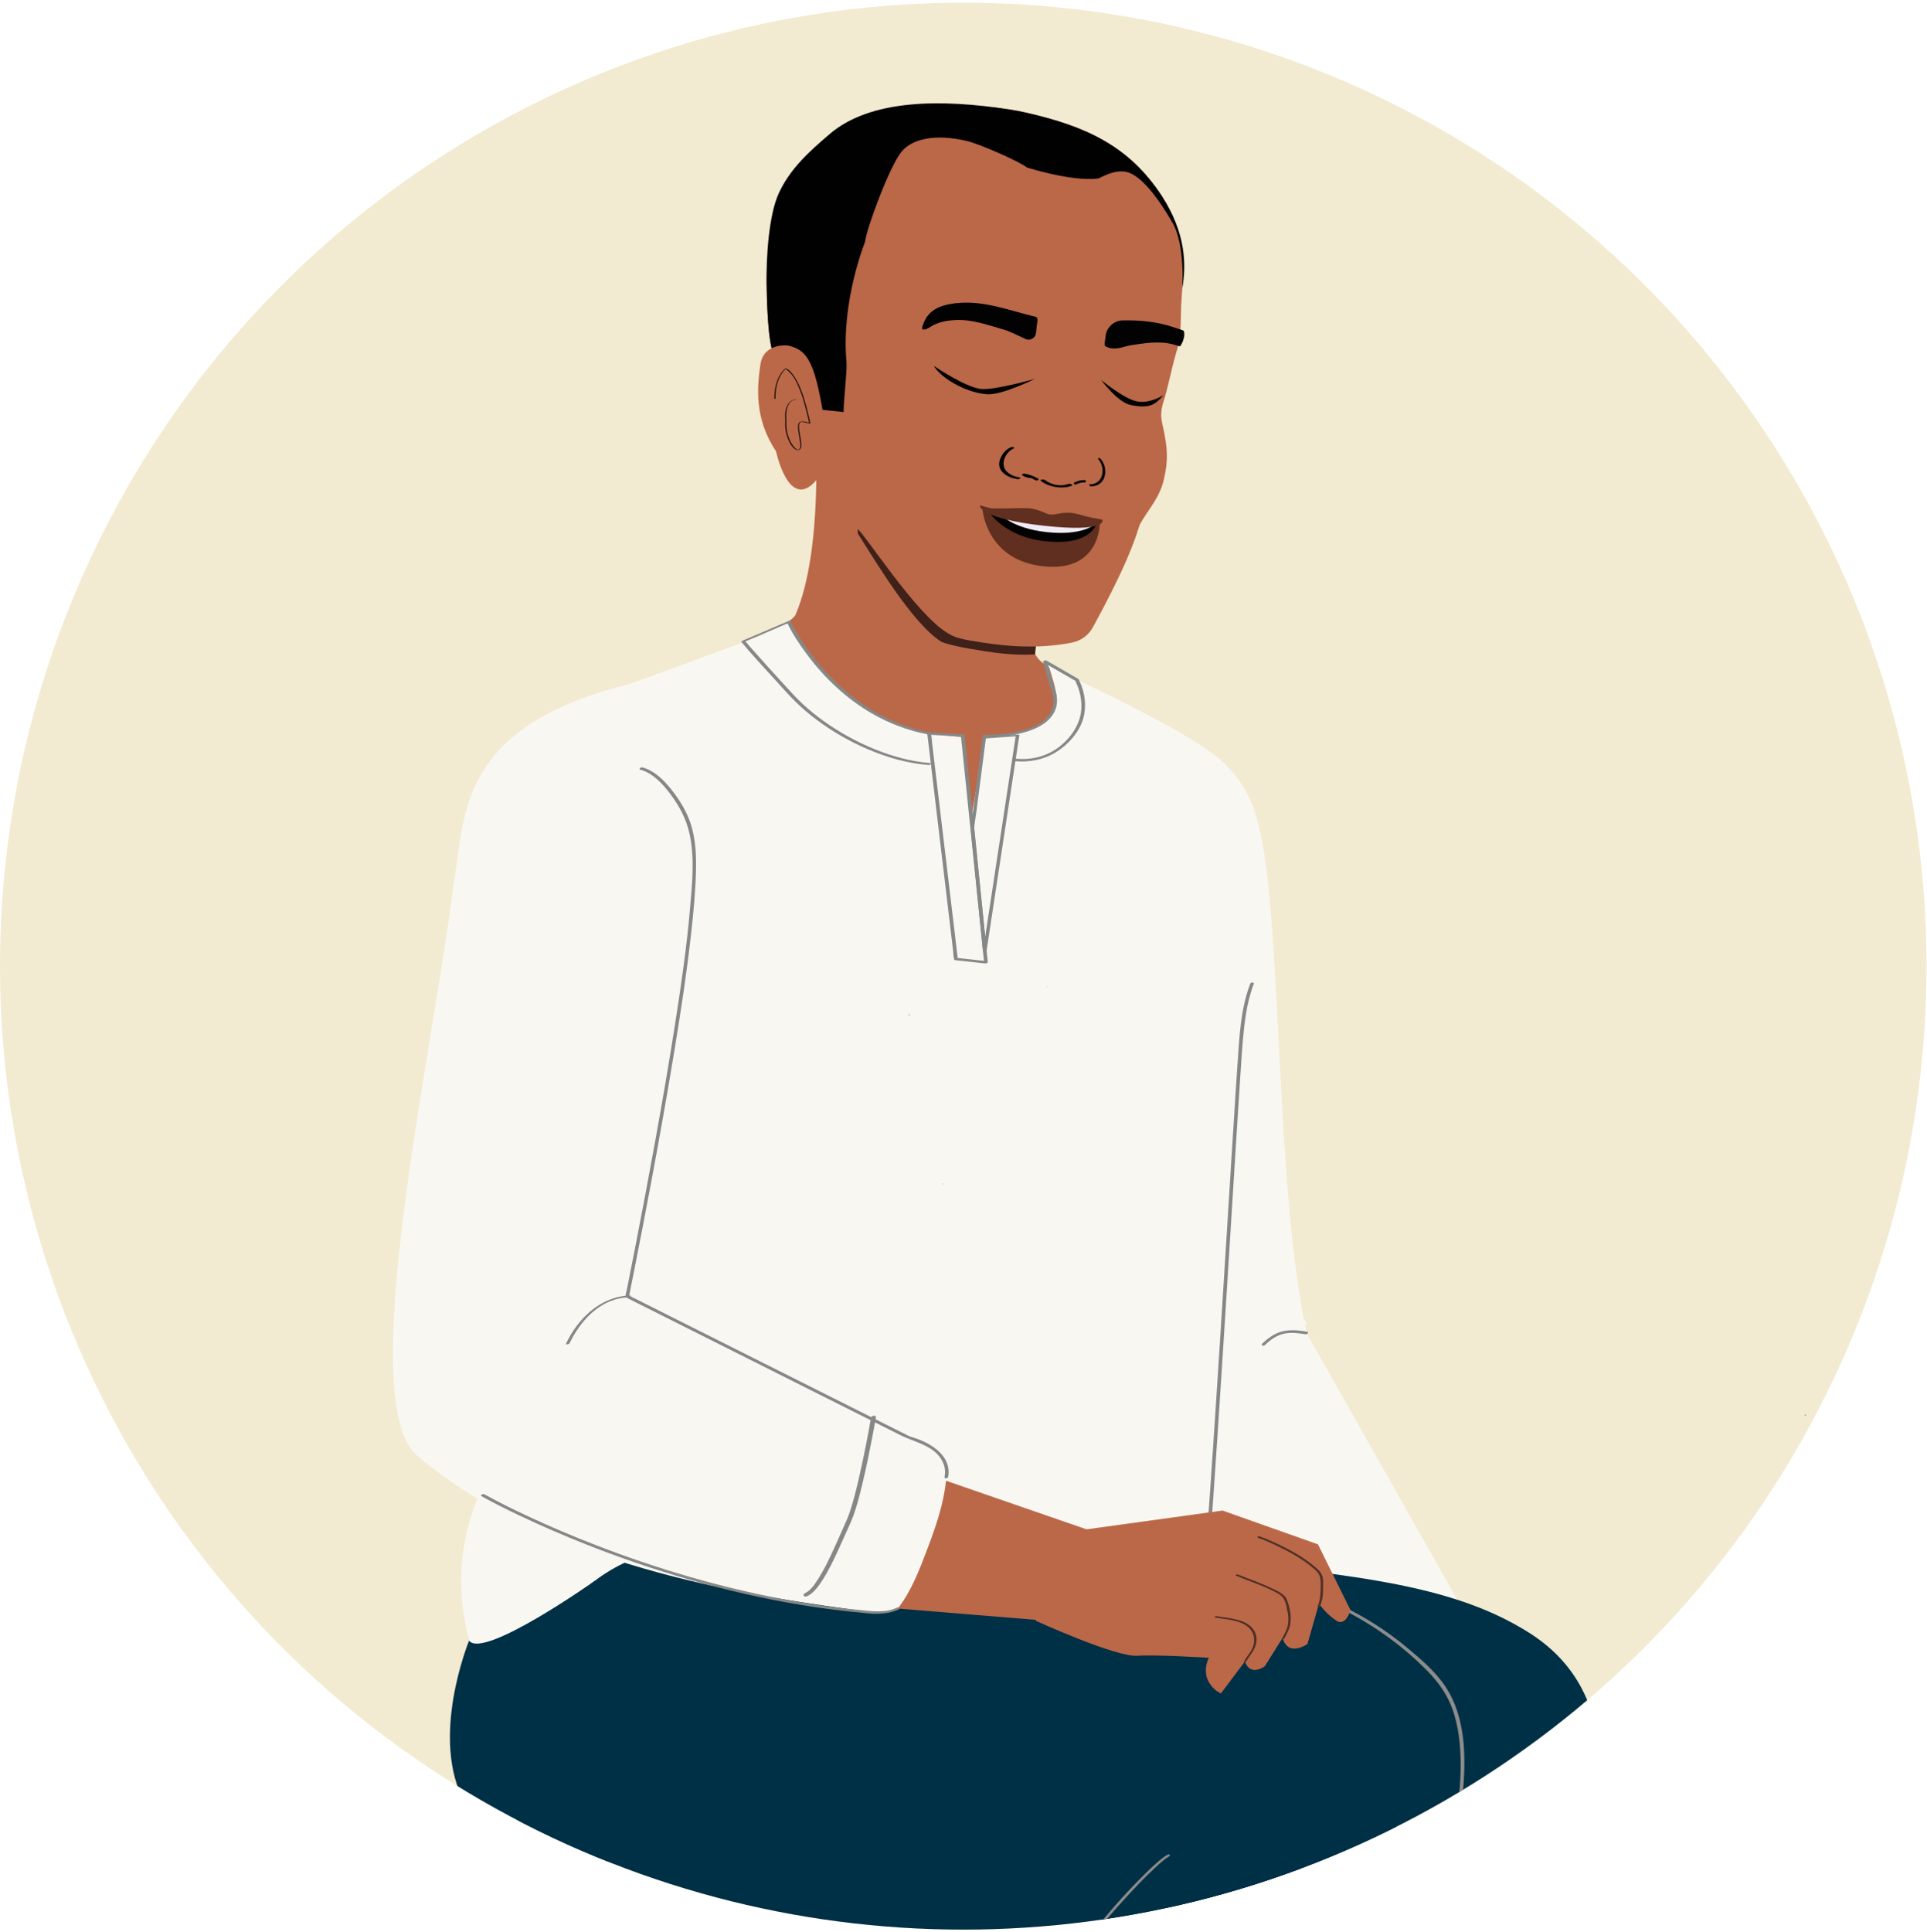 <?xml version="1.0" encoding="UTF-8"?>
<svg id="Layer_5" data-name="Layer 5" xmlns="http://www.w3.org/2000/svg" xmlns:xlink="http://www.w3.org/1999/xlink" viewBox="0 0 1163.45 1166.32">
  <defs>
    <style>
      .cls-1 {
        fill: none;
      }

      .cls-2 {
        fill: #bb6848;
      }

      .cls-3 {
        fill: #010101;
      }

      .cls-4 {
        fill: #563834;
      }

      .cls-5 {
        fill: #003045;
      }

      .cls-6 {
        fill: #f9f7f2;
      }

      .cls-7 {
        fill: #914a3b;
      }

      .cls-8 {
        fill: #612f1f;
      }

      .cls-9 {
        fill: #8a5534;
      }

      .cls-10 {
        fill: #020202;
      }

      .cls-11 {
        fill: #7b5044;
      }

      .cls-12 {
        fill: #f0ebf5;
      }

      .cls-13 {
        fill: #4f2f26;
      }

      .cls-14 {
        fill: #552d23;
      }

      .cls-15 {
        fill: #868887;
      }

      .cls-16 {
        fill: #f2ebd1;
      }

      .cls-17 {
        fill: #8c8c8c;
      }

      .cls-18 {
        fill: #3f2119;
      }

      .cls-19 {
        clip-path: url(#clippath);
      }
    </style>
    <clipPath id="clippath">
      <circle class="cls-1" cx="581.59" cy="583.21" r="581.59"/>
    </clipPath>
  </defs>
  <g class="cls-19">
    <polyline class="cls-16" points="1218 1193.52 1209.63 -69.76 -40.33 -69.76 -31.96 1205.14"/>
    <path class="cls-6" d="M835.91,998.09c19.28-15.73,38.89,8.89,60.6-2.98l-110.14-194.78s-1.07-1.1,2.96-.72l-67.31-114.87c-20.8,14.9-73.2,45.26-76.53,58.84-33.77,40.79,2.85,149.25,23.55,175.49,29.58,37.49,70.64,8.88,103.76,43.35,15.84,16.48,32.36,32.2,48.91,47.96.13.12.38.35.69.64,4.12-4.59,8.58-8.9,13.5-12.92Z"/>
    <path class="cls-15" d="M926.83,1023.06c-15.04,5.55-29.9,11.58-44.54,18.13-7.26,3.25-14.5,6.57-21.62,10.12-3.17,1.58-6.3,3.27-9.25,5.25-1.49.99-2.92,2.06-4.28,3.23-.61.52-1.2,1.07-1.78,1.62s-1.41,1.71-2.3,1.63-1.78-1.17-2.38-1.71c-.87-.79-1.72-1.6-2.56-2.43-1.47-1.45-2.89-2.94-4.26-4.48-2.79-3.13-5.37-6.45-7.73-9.91l-.08.82c11.51-12.85,24.07-24.76,38.94-33.65,7.55-4.51,15.52-8.29,23.66-11.61,1.72-.7,3.55-1.66,5.36-2.07-.13.03.61-.07.82-.09.59-.06,1.17-.1,1.76-.14,3.05-.2,6.11-.28,9.17-.27,1.42,0,2.85.01,4.26.14.33.03,1,.11,1.1.14.05.02.1.03.14.05-.27-.14.27.3.41.48.42.55.69,1.23.98,1.84,2.88,5.96,5.76,11.93,8.64,17.89.43.9,2.49.08,1.99-.97-2.67-5.52-5.33-11.04-8-16.57-.7-1.44-1.33-3.73-3.05-4.26-.97-.3-2.07-.29-3.07-.33-3.15-.12-6.3-.06-9.45.06-2.11.08-4.56-.04-6.59.62-4.64,1.51-9.19,3.64-13.62,5.67-4.04,1.85-8.02,3.84-11.9,6.01-7.43,4.16-14.48,8.97-21.04,14.41-8.05,6.68-15.37,14.18-22.35,21.97-.21.23-.26.56-.08.82,4.32,6.32,9.36,12.12,15.03,17.27,1.13,1.02,2.33,2.07,3.96,1.93s2.66-1.24,3.74-2.29c2.74-2.68,5.91-4.89,9.23-6.8,6.95-4.01,14.39-7.26,21.68-10.59s15.2-6.79,22.89-9.99c8.78-3.65,17.63-7.12,26.55-10.4,1.28-.47.91-2.03-.41-1.54h0Z"/>
    <path class="cls-2" d="M492.14,259.12s5.17,72-11.75,111.83c-2.71,6.39-37.39,20.61-37.39,20.61l8.6,11.23c7.42,9.7,107.65,163.5,118.58,168.96,54.37,27.17,48.07-106.28,76.28-138.86l-11.7-29.8s-9.63-3.49-10.77-11.6c-1.15-8.11,12.8-69.8,12.8-69.8"/>
    <path class="cls-9" d="M486.16,287.69c0,.15,0,.28,0,.43-.04-.18-.06-.34,0-.43Z"/>
    <path class="cls-2" d="M579.43,381.72l48.32,2.44,24.55-3.34c2.44.26,15.23-23.5,17.18-26.49,6.02-9.26,12.58-23.14,16.69-33.42,4.4-11.01,13.72-18.46,16.64-31.93,2.14-9.86,2.79-16.85-1.13-33.57-1-4.25-.67-8.37.73-12.72,2.99-9.15,4.74-20.02,8.47-32.31.29-.97,1.87-5.62,1.57-6.73,0,0,3.38-52.41-4.4-71.92-7.78-19.51-17.65-28.95-31.07-33.7-13.43-4.76-54.19-5.89-54.19-5.89l-55.31-13-49.71,19.33-29.32,55.7-2.49,67.45,1.84,60.61"/>
    <path class="cls-18" d="M604.82,373.02c-.41.22-25.48-5.29-25.97-5.38l-12.53-7.36s-.06-.05-.07-.06c-1.23.36-2.64.3-4.17-.38-7.94-3.56-14.68-8.76-21.08-14.58-5.75-5.23-11.59-20.09-18.36-24.02-3.2-1.86-1.94-2.78-4.57-5.18.19.77-.37,5.21-.17,5.97,11.33,17.71,33.34,54.88,50.72,65.53,1.29.47,5.32,2.01,16.3,3.93,14.4,2.53,25.65,4.21,40.01,3.57,1.19-10.21,1.6-22.39,2.63-32.62-5.2-.56-7.28,2.64-22.73,10.59Z"/>
    <path class="cls-10" d="M664.87,229.4s9.83,13.47,17.82,15.09c11.66,2.36,14.97-.32,19.74-5.99,0,0-8.33,5.59-16.5,3.68-7.81-1.83-21.05-12.78-21.05-12.78Z"/>
    <path class="cls-10" d="M624.74,228.73s-19.7,9.91-28.83,9.25c-13.33-.95-28.4-10.33-32.06-17.12,0,0,19.76,13.57,29.16,13.99,8.99.4,31.73-6.13,31.73-6.13Z"/>
    <path class="cls-10" d="M625.43,191.29c1.64,1.02.86,2.28.51,5.45-.11,1.01-.26,2.57-.41,4.21-.28,3.06-3.5,4.97-6.3,3.7-5.02-2.28-9.47-4.59-13-5.62-9.55-2.78-19.25-6.31-29.27-5.84-4.8.22-9.07.99-13.27,3-1.32.63-5.04,3.6-6.8,2.54-.72-.43.94-4.19,1.12-4.57,3.4-7.56,10.4-10.1,18.74-11.09,16.99-2.01,32.06,4.25,48.68,8.21"/>
    <path class="cls-10" d="M714.41,199.5s-4.83-1.65-4.86-1.66c-10.42-3.61-21.05-4.7-31.85-4.43-5.47.14-9.9,4.54-10.24,10.01,0,.03,0,.06,0,.1-.07,1.08-.87,4.34-.26,5.27.12.18.31.3.5.4,2.06,1.11,4.5,1.35,6.83,1.09,2.88-.32,5.55-1.48,8.4-1.91,8.19-1.23,16.82-2.64,24.9-.59.64.16,4.09,1.11,4.7,1.3,2.88-4.22,2.98-8.82,1.88-9.58Z"/>
    <g>
      <path class="cls-10" d="M644.7,292.19c-4.11,1.66-9.98.54-13.62-2.35-.81-.64-3.76-.42-2.62.48,4.82,3.83,13.29,5.04,18.59,2.89.53-.22.48-.62-.12-.89-.62-.29-1.66-.36-2.22-.13"/>
      <path class="cls-10" d="M626.89,289c-2.47-1.54-5.33-2.52-8.23-3.07-.42-.08-1,.03-1.34.28-.27.2-.35.5-.05.72,1.26.94,2.94,1.45,4.53,1.59.5.04,1.17-.01,1.49-.42.3-.38-.15-.69-.54-.72-1.31-.11-2.61-.52-3.65-1.29-.47.33-.93.66-1.4,1,2.59.49,5.14,1.39,7.35,2.77.44.28,1.12.2,1.57,0,.33-.16.71-.56.27-.84"/>
      <path class="cls-10" d="M615.25,288.13c-3.41-.45-7.26-2.41-8.66-5.22-2.11-4.24.91-10.15,5.45-12.23.49-.23.29-.61-.17-.76-.6-.2-1.35-.04-1.87.19-3.96,1.82-6.9,6.59-6.75,10.38.15,3.54,3.16,6.32,7.14,7.77,1.18.43,2.46.77,3.73.94.52.07,1.46,0,1.76-.38.3-.39-.15-.63-.64-.69"/>
      <path class="cls-10" d="M651.15,291.09c-.14-.42.23-.65.5-.61.92.12,1.89-.04,2.75-.61.26.41.52.82.78,1.23-1.87,0-3.79.43-5.56,1.38-.35.19-.81,0-1.08-.29-.2-.21-.39-.68-.03-.87"/>
      <path class="cls-10" d="M648.51,291.32c1.98-1.07,4.13-1.51,6.22-1.52.31,0,.68.21.87.52.15.24.15.55-.09.71"/>
      <path class="cls-10" d="M658.2,292.32c2.23.15,5.01-1.09,6.38-3.61,2.08-3.8,1.04-8.68-1.46-11.52-.27-.31-.07-.65.24-.72.41-.09.86.19,1.14.51,2.18,2.47,3.36,6.24,2.6,9.92-.71,3.45-3.1,5.65-5.87,6.38-.82.21-1.69.33-2.52.27-.34-.02-.93-.25-1.05-.68-.12-.44.21-.59.52-.57"/>
    </g>
    <path class="cls-8" d="M631.93,313.53c-14.85-1.64-38.72-6.03-38.72-6.03,0,0,2.11,30.54,36.53,34.33,34.42,3.8,34.23-25.59,34.23-25.59,0,0-17.21-1.07-32.05-2.71Z"/>
    <path class="cls-10" d="M632.07,313.54c-7.06-.78-35.38-5.11-35.38-5.11,0,0,8.88,15.48,34.41,18.29,27.68,3.05,31.01-10.71,31.01-10.71l-30.04-2.48Z"/>
    <path class="cls-12" d="M632.27,314.63c-7.06-.78-28.41-4.34-28.41-4.34,0,0,6.88,8.57,28.06,10.91,21.18,2.34,28.73-4.42,28.73-4.42l-28.38-2.15Z"/>
    <path class="cls-8" d="M665.26,313.62c-.7-.26-1.86-.26-5.22-.94-5.59-1.12-7.1-1.98-11.15-2.75-6.92-1.33-11.67,1.03-14.7.7-3.03-.33-7.15-3.67-14.2-3.89-4.13-.13-14.42.29-20.11.17-3.42-.07-7.24-1.87-7.98-1.77-1.03.14.07,8,38.23,12.21,38.15,4.21,36.12-3.38,35.14-3.74Z"/>
    <path class="cls-2" d="M511.08,218.49c.47,5.08-1.89,25.24-1.72,30.24l-26.5-2.71c-6.58-18.04-12.67-25.91-15.33-30.83-4.15-7.68-4.55-35.57-4.7-44.14-.26-14.45,6.11-32.53,12.35-46.03,6.87-14.86,14.59-23.44,26.82-33.92,24.96-21.4,66.97-31.25,107.02-25.1,3.8.59,7.59,1.31,11.25,2.16,34.57,8,61.31,19.52,81.28,50.3,14.4,22.2,13.87,41.5,10.96,71.62,1.36-28.76-6.22-52.74-6.59-53.63-8.05-20.3-19.87-26.91-28.37-28.87-7.41-1.71-13.2-.19-14.35.16-8.66,1.19-21.02-1-29.88-3.05-6.61-1.53-11.82-3.11-13.24-3.55-4.26-3.47-10.84-6.3-19.04-8.2-19.06-4.41-47.29-3.36-53.74,4.55-7.15,8.77-24.25,40.73-24.98,48.47,0,0-14.61,36.05-11.22,72.54Z"/>
    <path class="cls-2" d="M648.26,368.31c-.32-.07-.63-.22-.88-.42-4.81-3.85-5.03-5.8-7.49-6.62-.57-.19-.84-.42-2.62-.84-7.13-1.66-11.46-2.81-31.93,7.72-.41.22-25.48-5.29-25.97-5.38l-12.53-7.36c-2.07-1.55-47.39-47.28-47.39-47.28-.62-1.45-8.6-12.06-8.83-13.42-.15-.09-.29-.19-.45-.27-.06-.03-.18-.09-.3-.16-.03.08-.07.2-.09.26-.14.56-.18,1.15-.2,1.72-.11,2.48,2.22-13.48,2.75-11.05.81,3.74,1.15,8.65,1.82,12.4.24,1.32,2.68,19.7,3.02,20.99,5.28,3.98,35.37,51.55,54.74,63.42,1.29.47,2.56,2.67,13.54,4.6,20.62,3.62,40.68,5.4,61.65,1.31,5.47-1.07,10.12-4.48,12.71-9.24,7.39-13.57,23.71-43.76,28.93-64.55-6.76,11.71-21.07,36.82-30.9,53.91-.3.52-8.22.24-8.9.37"/>
    <path class="cls-3" d="M511.08,218.49c.47,5.08-1.89,25.24-1.72,30.24l-26.5-2.71c-6.58-18.04-12.67-25.91-15.33-30.83-4.15-7.68-4.55-35.57-4.7-44.14-.26-14.45,1.14-40.94,7.38-54.44,6.87-14.86,18.39-25.15,30.63-35.64,24.96-21.4,68.13-21.12,108.18-14.98,3.8.59,7.59,1.31,11.25,2.16,34.57,8,61.31,19.52,81.28,50.3,14.4,22.2,14.79,41.29,12.26,55.72,1.36-28.76-5.53-39.08-6.01-39.91-9.03-15.62-19.14-28.5-27.64-30.46-7.41-1.71-15.81,3.58-16.96,3.93-8.66,1.19-21.02-1-29.88-3.05-6.61-1.53-11.82-3.11-13.24-3.55-4.26-3.47-28.32-14.17-36.53-16.07-19.06-4.41-32.87-1.3-39.32,6.62-7.15,8.77-21.19,46.54-21.92,54.28,0,0-14.61,36.05-11.22,72.54Z"/>
    <path class="cls-2" d="M493.17,289.53c-16.88,20.14-24.66-17.19-24.66-17.19-13.29-19.72-11.32-39.09-9.42-52.28,1.89-13.19,16.45-11.51,16.45-11.51,12.24,2.6,17.09,9.81,23.21,52.6"/>
    <path class="cls-10" d="M480.34,240.95c-4.36.79-5.96,4.85-6.24,8.86-.09,1.31.05,2.58.07,3.88.03,1.52-.15,3.01,0,4.54.18,1.85.58,3.67,1.17,5.43.85,2.51,2.11,5.25,4.15,7.03.92.81,2.28,1.44,3.4.59s.91-2.69.81-3.89c-.19-2.2-.67-4.36-.99-6.54-.22-1.55-.91-4.62.43-5.88.72-.67,1.83-.19,2.67,0,.97.21,1.93.43,2.9.64.09.02.57-.04.53-.2-1.49-6.31-2.86-12.62-5.13-18.71-1.42-3.81-3.12-7.67-5.64-10.9-.94-1.21-2.11-2.56-3.55-3.2-.98-.43-1.63.59-2.23,1.28-3.94,4.6-5.2,10.94-5.11,16.85,0,.11.59.02.59-.16-.08-5.49.99-11.24,4.29-15.76.4-.55.84-1.08,1.31-1.57.09-.09.69-.53.69-.66,0-.01-.45-.05-.37.11.02.05.27.1.32.13,4.5,2.84,6.87,8.27,8.74,13.04,2.49,6.38,3.93,13.04,5.51,19.69l.53-.2c-1.43-.32-2.9-.77-4.35-.96-1.01-.13-2.07.14-2.58,1.09-.73,1.35-.42,3.27-.24,4.71.26,2.06.69,4.1.96,6.16.17,1.32.63,3.53-.32,4.67-1.46,1.76-4.21-2.34-4.78-3.28-1.66-2.75-2.66-5.92-3.05-9.1-.25-2.01,0-3.98-.14-5.98-.28-4.23.44-10.59,5.55-11.51.24-.04.52-.3.11-.23h0Z"/>
    <path class="cls-2" d="M684.48,516.99c-16.93,1.09-16.06,27.46-32.95,28.97-11.61,1.04-23.21,2.39-34.68,4.41-5.2.92-10.16,2.48-15.1,4.08.2,1.06.4,2.13.61,3.18,8.09,40.85,15.93,53.61,27.53,93.55,7.66,26.38,10.48,54.1,20.3,79.86,5,13.12,11.9,25.53,21.52,35.84,11.64,12.47,25.07,14.33,41.74,13.2,4.69-.32,28.56-82.51,25.64-90.94-18.09-52.24-45.57-139.55-54.6-172.14Z"/>
    <path class="cls-14" d="M734.42,674.96c-9.44,4.96-18.23,11.27-25.25,19.36-5.1,5.88-9.09,12.6-12.09,19.77-1.38,3.29-2.55,6.65-3.67,10.03-.27.81,1.18.83,1.39.19,2.06-6.18,4.34-12.28,7.52-17.99,4.23-7.61,9.92-14.31,16.63-19.86,4.97-4.12,10.43-7.59,16.13-10.59.87-.46.09-1.29-.65-.9h0Z"/>
    <path class="cls-4" d="M1095.27,985.4c-.09.04-.19.07-.29.08,0-.24,0-.48,0-.73.1.22.19.43.29.65Z"/>
    <path class="cls-4" d="M1089.63,854.32c.06.14.14.27.24.38.25-.27.5-.55.75-.82-.33.15-.66.29-1,.44Z"/>
    <path class="cls-6" d="M634.75,403.1s81.15,36.76,102.17,55.6c18.47,16.55,23.82,34.74,27.9,67.47,8.96,71.88,7.45,219.32,26.82,289.12l-98.1-32.26-60.2-131.98,13.11-224.53-11.7-23.44Z"/>
    <path class="cls-6" d="M742.84,520.77l-8.42-36.21s-13.73-25.7-38.28-34.46c-14.61-5.21-55.17-47.92-63.85-50.96,6.96,22.67,8.94,26.29-3.18,37.53-3.75,3.48-24.89,8.7-39.21,8.62-13.74-.08-35.78-3.02-48.53-7.97-29.95-11.62-59.42-47.57-65.1-61.92l-16.79,8.42s-67.82,24.82-79.72,29.22c-11.89,4.4.91,312.91.91,312.91l-41.7,101.62c-3.09,12.38-89.14,78.24-50.59,177.78,0,0,291.43-30.45,318.77-29.97,31.76.55,96.9-.21,105.42-15.1,8.52-14.89,30.27-439.51,30.27-439.51Z"/>
    <path class="cls-15" d="M729.48,941c.67-4.28.91-8.65,1.26-12.96.7-8.57,1.31-17.15,1.92-25.73.82-11.66,1.61-23.32,2.38-34.98.91-13.73,1.8-27.46,2.68-41.19.94-14.58,1.86-29.17,2.78-43.75.91-14.39,1.81-28.78,2.71-43.18.82-13.15,1.64-26.31,2.46-39.46.67-10.7,1.34-21.4,2.02-32.1.46-7.23.92-14.46,1.41-21.69.77-11.32,1.4-22.73,3.19-33.93.98-6.16,2.44-12.23,4.69-18.06.45-1.16-1.73-1.15-2.08-.25-5.99,15.5-6.6,32.56-7.77,48.96-.44,6.15-.83,12.31-1.22,18.46-.64,9.91-1.26,19.82-1.88,29.73-.79,12.64-1.58,25.29-2.37,37.93-.89,14.23-1.78,28.46-2.67,42.68-.92,14.7-1.85,29.4-2.79,44.1s-1.8,28.12-2.73,42.18c-.8,12.26-1.62,24.52-2.47,36.78-.65,9.46-1.32,18.91-2.05,28.36-.42,5.48-.81,10.98-1.44,16.44-.07.61-.14,1.21-.24,1.82-.17,1.09,2.05.81,2.2-.17h0Z"/>
    <path class="cls-4" d="M814.48,1032.68c-.08.03-.17.04-.26.04.03-.21.05-.42.08-.63.06.2.12.4.18.6Z"/>
    <path class="cls-5" d="M783.02,1134.64c2.05-6.93,4.46-13.76,7.14-20.45,6.06-15.13,13.55-29.68,22.02-43.6,8.7-14.31,18.51-27.97,29.37-40.73,7.38-8.67-10.62-58.12-2.19-65.79-142.95-50.07-416.05-29.94-416.05-29.94,0,0-88.21-10.14-114.37,108.72-39.91,181.34,354.07,129.02,471.57,111.52.56-.08,1.94-19.64,2.5-19.73Z"/>
    <path class="cls-4" d="M548.82,612.22c.1,0,.19,0,.28.02.06.36.23.72-.06,1.06-.07-.36-.15-.73-.22-1.09Z"/>
    <path class="cls-4" d="M569.6,714.87c-.08.06-.16.1-.25.13-.05-.23-.09-.46-.14-.68.13.19.26.37.39.56Z"/>
    <path class="cls-11" d="M632.5,595.67c-.13,0-.26-.01-.39-.02.12-.07.24-.14.36-.22.06.07.06.15.02.24Z"/>
    <path class="cls-6" d="M578.77,606.27c.11-.09.23-.18.34-.27.04.06.08.12.13.19-.15.03-.31.06-.46.08Z"/>
    <path class="cls-11" d="M631.35,595.81c-.17.03-.34.06-.5.1.14-.19.31-.22.5-.1Z"/>
    <path class="cls-7" d="M333.21,802.99c.47,0,1.23-.13,1.42-.64.17-.45-.15-.84-.64-.84-.47,0-1.23.13-1.42.64-.17.45.15.84.64.84h0Z"/>
    <path class="cls-7" d="M378.29,783.25c.45,0,1.23-.13,1.42-.63.17-.45-.15-.78-.63-.78-.45,0-1.23.13-1.42.63-.17.45.15.78.63.78h0Z"/>
    <path class="cls-5" d="M945.67,1170.86c-27.38,83.31-98.27,346.84-136.6,447.7,0,0-113.2,8.61-123.18-16.39l28.66-663.66c84.21,12.44,155.78,13.27,209.15,47.39,62.66,40.07,43.53,119.36,21.97,184.97Z"/>
    <path class="cls-5" d="M868.69,1104.56s-18.21-2.84-43.97-1.8c4.54-10.19,5.92-17.74,5.92-17.74-2.51-2.5-5.15-5.05-7.92-7.65-14.62,3.53-28.85,8.27-42.61,13.86-16.01,6.5-31.43,14.15-46.09,22.81-14.13,8.35-27.57,1.04-39.89,11.44-3.49,2.94-6.88,7.57-10.16,10.7,3.28-3.13-.78-6.42-.34-6.31-47.72,49.57-40,179.56-64.5,278.42-17.97,72.51-45.82,193.22-45.82,193.22,12.53,24,147.6,29.89,147.6,29.89,44.92-131.85,147.79-526.83,147.79-526.83Z"/>
    <path class="cls-6" d="M565.86,650.34l.62-.22c-.2.09-.41.16-.62.22Z"/>
    <path class="cls-5" d="M860.44,1047.78s-14.94-68.19-63.2-88.61c-65.74-27.82-406.15-19.67-406.15-19.67l437.11,96.56"/>
    <path class="cls-17" d="M727.73,941.71c27.07,7.86,54.41,16.01,79.86,28.32,20,9.67,38.06,22.41,53.76,38.14,7.86,7.88,13.57,16.34,16.75,27.1s4.04,22.69,3.74,34.13c-.59,21.92-5.17,43.53-10.4,64.75-3.67,14.89-7.3,29.73-11.55,44.47-6.29,21.79-12.94,43.48-19.68,65.14-16.87,54.26-34.63,108.24-51.55,162.49-19.41,62.2-37.92,124.68-54.63,187.66-2.11,7.97-4.2,15.95-6.26,23.93-.22.86,1.98.55,2.18-.24,16.53-63.96,34.88-127.42,54.36-190.54,17.68-57.3,36.39-114.26,54.32-171.48,11.78-37.58,23.57-75.18,32.95-113.43,4.87-19.85,9.72-39.72,11.64-60.12,2.01-21.28,1.73-45.63-10.59-64.05-6.11-9.14-15.23-16.85-23.64-23.82-8.23-6.81-17.04-12.9-26.32-18.21-22.04-12.62-46.28-21.01-70.44-28.54-7.7-2.4-15.44-4.7-23.19-6.95-.75-.22-2.56.89-1.31,1.25h0Z"/>
    <path class="cls-6" d="M379.77,413.04c-104.84,25.62-98.63,81.26-105.53,117.7-11.9,100.28-61.21,314.99-22.31,348.05,83.32,70.83,215.92,86.11,268.43,93.66,16.37,2.36,28.48-.68,36.5-15.14l103.5-154.99-256.65,4.23s33.38-328.32,22.63-344.67"/>
    <path class="cls-15" d="M380.23,782.01c-13.56.45-25.01,8.51-32.71,19.28-2.23,3.11-4.15,6.43-5.82,9.88-.28.58,1.84.37,2.17-.3,5.29-10.89,13.7-21.29,25.32-25.69,3.26-1.23,6.7-1.9,10.18-2.02.39-.01,1.27-.14,1.44-.58s-.14-.59-.57-.58h0Z"/>
    <path class="cls-17" d="M663.35,1164.85c4.42-6.11,9.55-11.77,14.6-17.37,6.28-6.96,12.72-13.82,19.61-20.18,2.64-2.44,5.36-4.95,8.44-6.82.38-.23.55-.62.17-.92s-1.19-.03-1.54.18c-2.71,1.64-5.14,3.79-7.5,5.9-3.34,3-6.53,6.16-9.67,9.36-6.64,6.78-13.04,13.81-19.17,21.05-2.4,2.83-4.8,5.69-6.98,8.7-.61.84,1.59.72,2.04.1h0Z"/>
    <path class="cls-5" d="M359.04,954.32s-67.2,47.54-75.83,36.04c0,0-24.43,59.37-2.28,98.3,22.15,38.93,96.87,34.92,96.87,34.92l-18.76-169.26Z"/>
    <path class="cls-15" d="M386.59,464.59c7.95,2.26,13.89,8.96,18.63,15.4,5.19,7.05,9.15,14.55,11.05,23.14,3.34,15.1,1.56,31.11.24,46.37-1.9,21.95-5.08,43.79-8.44,65.55-3.85,24.87-8.13,49.67-12.61,74.43-3.79,20.96-7.74,41.89-11.82,62.79-1.33,6.8-2.67,13.6-4.03,20.4-.42,2.08-.83,4.16-1.25,6.23-.21,1.05-.63,2.24-.67,3.32,0,.14-.06.29-.09.42-.04.18.09.41.25.49,7.45,3.74,14.9,7.48,22.36,11.22,17.03,8.54,34.05,17.08,51.08,25.63,18.55,9.31,37.11,18.62,55.66,27.93,12.21,6.13,24.43,12.25,36.64,18.38,9.24,4.64,21.83,6.47,26.05,17.29,1.03,2.64,1.16,5.42.64,8.19-.19,1,2.02.69,2.19-.2,1.98-10.56-6.61-17.73-15.31-21.65-2.59-1.17-5.24-1.98-7.93-2.85-.26-.08.26.12-.18-.07-.33-.14-.65-.33-.97-.49-9.86-4.95-19.73-9.9-29.59-14.84-17.45-8.76-34.9-17.51-52.36-26.27-17.68-8.87-35.35-17.74-53.03-26.61-10.54-5.29-21.08-10.58-31.62-15.87-.63-.32-1.26-.69-1.91-.96.64.26-.05.64.28.19.18-.24.18-.89.24-1.19.88-4.33,1.75-8.67,2.61-13,3.71-18.65,7.3-37.33,10.79-56.03,4.72-25.31,9.24-50.65,13.42-76.05,3.97-24.17,7.71-48.41,10.42-72.76,1.38-12.44,2.56-24.98,2.88-37.5.22-8.65-.16-17.43-2.43-25.82-2.28-8.44-6.7-15.89-12.06-22.73-4.64-5.93-10.39-11.73-17.83-13.85-.85-.24-2.57,1-1.28,1.36h0Z"/>
    <path class="cls-15" d="M290.71,903.16c7.3,4.09,14.81,7.8,22.36,11.4,13.35,6.36,26.94,12.23,40.69,17.67,18.22,7.21,36.74,13.65,55.51,19.26,21.73,6.5,43.8,11.87,66.13,15.9,11.89,2.14,23.85,3.9,35.85,5.21,4.13.45,8.26.82,12.39,1.27,3.98.43,8.07.43,12.03-.23,2.36-.4,4.67-1.04,6.84-2.07,1.35-.64.14-1.65-.93-1.14-7.19,3.42-15.32,2.12-22.93,1.4-12.02-1.15-23.99-2.74-35.89-4.74-22.35-3.75-44.47-8.91-66.24-15.2-18.96-5.47-37.68-11.81-56.1-18.91-14.25-5.5-28.32-11.46-42.15-17.93-8.19-3.83-16.32-7.81-24.25-12.16-.54-.3-1.08-.59-1.61-.89-.75-.42-2.7.62-1.69,1.18h0Z"/>
    <polygon class="cls-2" points="580.65 439.86 586.26 494.2 596.13 437.58 580.65 439.86"/>
    <path class="cls-2" d="M571.17,893.83c-1.46,14.1-6.14,27.69-11.18,40.96-4.79,12.61-9.61,25.54-17.95,36.2l118.87,9.73,11.5-51.86-101.25-35.03Z"/>
    <path class="cls-15" d="M561.61,460.63c-11.5-.9-22.77-4.02-33.43-8.34-10.87-4.41-21.25-10.12-30.78-16.95-4.39-3.14-8.61-6.54-12.57-10.2-4.31-3.99-8.2-8.39-12.17-12.72-5.84-6.37-11.65-12.77-17.38-19.25-1.88-2.12-3.77-4.24-5.58-6.42l-.59.82c8.03-3.43,16.07-6.86,24.1-10.28,1.16-.5,2.32-.99,3.48-1.49-.5-.04-1-.08-1.51-.12,3.28,7.06,7.79,13.71,12.45,19.91,10.47,13.94,23.43,26.14,38.53,34.94,10.56,6.15,22.1,10.5,34.11,12.79.47.09,1.2-.06,1.54-.41.3-.31.29-.62-.19-.71-20.32-3.87-38.86-13.86-54.11-27.73-10.32-9.39-19.29-20.42-26.4-32.43-1.33-2.26-2.65-4.55-3.76-6.93-.23-.49-1.15-.27-1.51-.12-8.03,3.43-16.07,6.86-24.1,10.28-1.16.5-2.32.99-3.48,1.49-.26.11-.9.46-.59.82,6.62,7.96,13.72,15.55,20.69,23.19,4.05,4.43,8,8.98,12.3,13.17,3.9,3.81,8.09,7.32,12.46,10.59,9.34,6.98,19.54,12.86,30.24,17.49,11.85,5.13,24.46,8.77,37.37,9.78.79.06,2.32-1.05.86-1.16h0Z"/>
    <path class="cls-15" d="M593.87,445.13c10.19-.21,20.91-1.08,30.41-5.07,4.95-2.08,9.82-5.32,12.29-10.26,2.62-5.25,1.77-10.85-.43-16.02-.02-.04-.04-.07-.06-.11.16.42-.1-.49-.13-.61-.47-1.69-.94-3.38-1.42-5.07-.83-2.98-1.66-5.96-2.5-8.94-.64.3-1.29.59-1.93.89,3.46,1.99,6.93,3.99,10.39,5.98,2.24,1.29,4.47,2.58,6.71,3.86.61.35,1.21.74,1.84,1.06.1.05.24.11.32.19-.27-.25-.08-.04-.02.1.73,1.75,1.65,3.77,2.21,5.73,1.06,3.65,1.56,7.47,1.3,11.27-.62,8.97-6,16.84-12.89,22.34-7.67,6.13-17.21,8.49-26.9,7.48-1-.1-2.24,1.33-.78,1.48,8.99.94,18.03-.79,25.71-5.65,7.21-4.56,13.71-11.91,16.07-20.21,2.03-7.14,1.02-15.04-1.96-21.78-.41-.94-.66-1.74-1.55-2.26-1.85-1.06-3.69-2.13-5.54-3.19-4.41-2.54-8.82-5.08-13.23-7.62-.55-.31-2.18-.01-1.93.89.68,2.43,1.35,4.86,2.03,7.28.7,2.49,1.27,5.06,2.1,7.52.03.09.08.15.11.22.07.17-.09-.2.03.05.13.27.26.55.37.83.41.98.74,1.99.99,3.02.75,3.06.78,6.32-.25,9.32-1.56,4.54-5.34,7.79-9.52,9.91-9.57,4.87-21.1,5.63-31.63,5.86-1.2.03-1.71,1.52-.22,1.48h0Z"/>
    <path class="cls-15" d="M559.87,443.05c.54,4.53,1.08,9.06,1.62,13.59,1.29,10.84,2.58,21.67,3.87,32.51l4.68,39.3c1.35,11.35,2.7,22.71,4.05,34.06l1.33,11.15c.2,1.7.18,3.65.63,5.3.02.07.02.16.03.24.04.3.46.39.69.41,6.03.66,12.07,1.31,18.1,1.97.56.06,1.56-.29,1.49-.99-.47-4.55-.93-9.1-1.4-13.66l-3.35-32.78c-1.35-13.17-2.69-26.34-4.04-39.5-1.16-11.38-2.33-22.76-3.49-34.14-.38-3.75-.77-7.5-1.15-11.25-.17-1.71-.11-3.68-.55-5.35-.02-.07-.02-.16-.02-.24-.03-.29-.47-.4-.69-.41-6.77-.4-13.54-.8-20.3-1.19-.94-.06-2.27,1.32-.8,1.4,6.77.4,13.54.8,20.3,1.19l-.69-.41c.47,4.55.93,9.1,1.4,13.66,1.12,10.93,2.24,21.85,3.35,32.78,1.35,13.17,2.69,26.34,4.04,39.5l3.49,34.14c.38,3.75.77,7.5,1.15,11.25l.36,3.53c.06.58.03,1.26.19,1.83.02.07.02.16.02.24l1.49-.99c-6.03-.66-12.07-1.31-18.1-1.97l.69.41c-.54-4.53-1.08-9.06-1.62-13.59-1.29-10.84-2.58-21.67-3.87-32.51l-4.68-39.3c-1.35-11.35-2.7-22.71-4.05-34.06l-1.33-11.15c-.2-1.71-.2-3.63-.63-5.3-.02-.07-.02-.16-.03-.24-.1-.86-2.28-.35-2.17.58Z"/>
    <path class="cls-15" d="M613.27,444.1c-.66,4.33-1.32,8.65-1.97,12.98l-4.72,31.03c-1.91,12.55-3.82,25.1-5.73,37.65-1.64,10.81-3.29,21.62-4.93,32.43l-1.63,10.69c-.25,1.63-.76,3.42-.77,5.07,0,.07-.02.15-.03.22.72-.15,1.44-.31,2.16-.46-.67-6.64-1.34-13.28-2-19.92-1.21-12.04-2.42-24.07-3.63-36.11-.45-4.48-.9-8.95-1.35-13.43-.12-1.2-.24-2.41-.36-3.61-.03-.26-.07-.52-.08-.78s-.02.14,0-.14c.18-2.94.77-5.91,1.15-8.83l2.24-17.26,3.62-27.93.07-.52c-.51.22-1.02.45-1.53.67,6.71-.48,13.42-.95,20.14-1.43.36-.03,1.29-.15,1.45-.54s-.13-.48-.54-.45c-6.71.48-13.42.95-20.14,1.43-.3.02-1.47.2-1.53.67-1.04,8-2.07,16-3.11,24-1.28,9.88-2.56,19.76-3.84,29.64-.16,1.23-.03,2.29.1,3.54.39,3.86.78,7.72,1.17,11.59,1.2,11.94,2.4,23.88,3.6,35.83l1.57,15.61c.27,2.71.4,5.48.82,8.16.02.13.03.26.04.39.05.54,2.09.03,2.16-.46.66-4.33,1.32-8.65,1.97-12.98,1.57-10.34,3.15-20.69,4.72-31.03,1.91-12.55,3.82-25.1,5.73-37.65,1.64-10.81,3.29-21.62,4.93-32.43.54-3.56,1.08-7.12,1.63-10.69.17-1.11.34-2.22.51-3.33.08-.55.28-1.19.27-1.74,0-.07.02-.15.03-.22.1-.63-2.06-.24-2.15.35Z"/>
    <path class="cls-15" d="M789.02,803.83c-4.85-.79-9.9-1.35-14.74-.16s-8.77,4.13-12.28,7.51c-.39.37-.13.89.29,1.07.53.23,1.16-.04,1.54-.41,3.17-3.05,6.79-5.71,11.15-6.72,4.36-1.01,8.94-.39,13.3.31,1.08.18,2.2-1.36.75-1.6h0Z"/>
    <path class="cls-2" d="M629.29,927.98l3.21,33.97-7.25,16.38s48.07,21.89,61.05,21.15c12.98-.75,43.57,1.23,43.57,1.23-1.79,3.57-2.28,7.64-1.36,11.51,1.36,4.38,4.48,8,8.62,10.03l14.52-19.35c3.18,9.47,11.98,2.94,11.98,2.94l10.72-17.13c3.4,11.9,15.03,3.69,15.03,3.69l6.99-24.41c2.89,4.2,6.58,7.8,10.88,10.58,5.61,2.98,8.07-6.71,8.07-6.71l-19.58-39.62-57.63-20.4-94.76,13.08-14.06,3.06Z"/>
    <path class="cls-13" d="M759.43,928.25c4.01,1.38,7.85,3.1,11.66,4.95s7.5,3.7,11.09,5.85c3.54,2.13,6.95,4.4,10.1,7.08,1.41,1.2,2.96,2.41,3.9,4.03,1.03,1.77,1.2,3.68,1.22,5.69.03,4.72-.08,9.42-1.84,13.87-.28.72,1.16.62,1.37.1.76-1.93,1.32-3.92,1.61-5.97.29-2.09.21-4.2.29-6.31.07-1.94.18-4.06-.4-5.94-.51-1.69-1.5-3.09-2.79-4.28-6.47-5.93-14-10.28-21.84-14.13-4.42-2.17-8.85-4.23-13.51-5.83-.54-.19-1.7.59-.86.88h0Z"/>
    <path class="cls-13" d="M746.18,951.11c6.41,2.73,13.05,4.88,19.39,7.8,1.7.78,3.45,1.54,5.08,2.45,1.54.86,3.48,2.12,4.39,3.69s1.44,3.53,1.81,5.3c.39,1.86.84,3.68.94,5.59.13,2.24.02,4.77-.75,6.89s-1.88,4.27-3.04,6.27c-.36.62,1.1.51,1.36.07,1-1.73,1.9-3.51,2.67-5.35.79-1.89,1.14-3.82,1.23-5.86.17-3.83-.63-7.93-2-11.5-.29-.74-.56-1.61-1.02-2.27-.51-.73-1.34-1.36-2.03-1.92-1.43-1.15-3.01-1.94-4.66-2.73-3.74-1.81-7.54-3.44-11.41-4.95-3.61-1.4-7.26-2.69-10.83-4.2-.46-.2-1.78.47-1.14.74h0Z"/>
    <path class="cls-13" d="M733.83,976.51c3.81.58,7.8.91,11.54,1.85,3.69.92,7.65,2.49,9.92,5.69,2.38,3.34,2.43,7.54.71,11.19-.88,1.88-2.26,3.47-3.39,5.19-.34.52-.67,1.05-.99,1.57-.08.13-.25.32-.3.47-.12.41-.51,0,.42-.04-.76.02-1.17.94-.17.91.65-.02.98-.57,1.28-1.06.83-1.31,1.66-2.62,2.57-3.88,2.47-3.43,4.16-7.62,2.78-11.85-2.35-7.21-10.48-8.95-17.08-9.95-2.25-.34-4.5-.68-6.75-1.02-.62-.09-1.51.77-.54.92h0Z"/>
    <path class="cls-15" d="M525.89,855.79c-2.01,11.64-4.31,23.24-6.93,34.76-1.75,7.72-3.58,15.48-6.18,22.97-1.18,3.39-2.72,6.62-4.17,9.9-2.13,4.81-4.24,9.64-6.48,14.4-2.42,5.15-4.95,10.3-8.02,15.1-2.05,3.2-4.55,7.15-8.14,8.8-.57.26-1.07.97-.66,1.57s1.4.53,1.98.26c3.27-1.5,5.73-4.55,7.76-7.43,2.88-4.07,5.25-8.5,7.48-12.96,2.45-4.91,4.7-9.91,6.92-14.92,1.74-3.92,3.64-7.81,5.21-11.81,2.78-7.1,4.57-14.61,6.32-22.01,1.96-8.28,3.69-16.62,5.31-24.97.89-4.61,1.76-9.22,2.56-13.84.26-1.52-2.71-1.2-2.95.19h0Z"/>
  </g>
</svg>